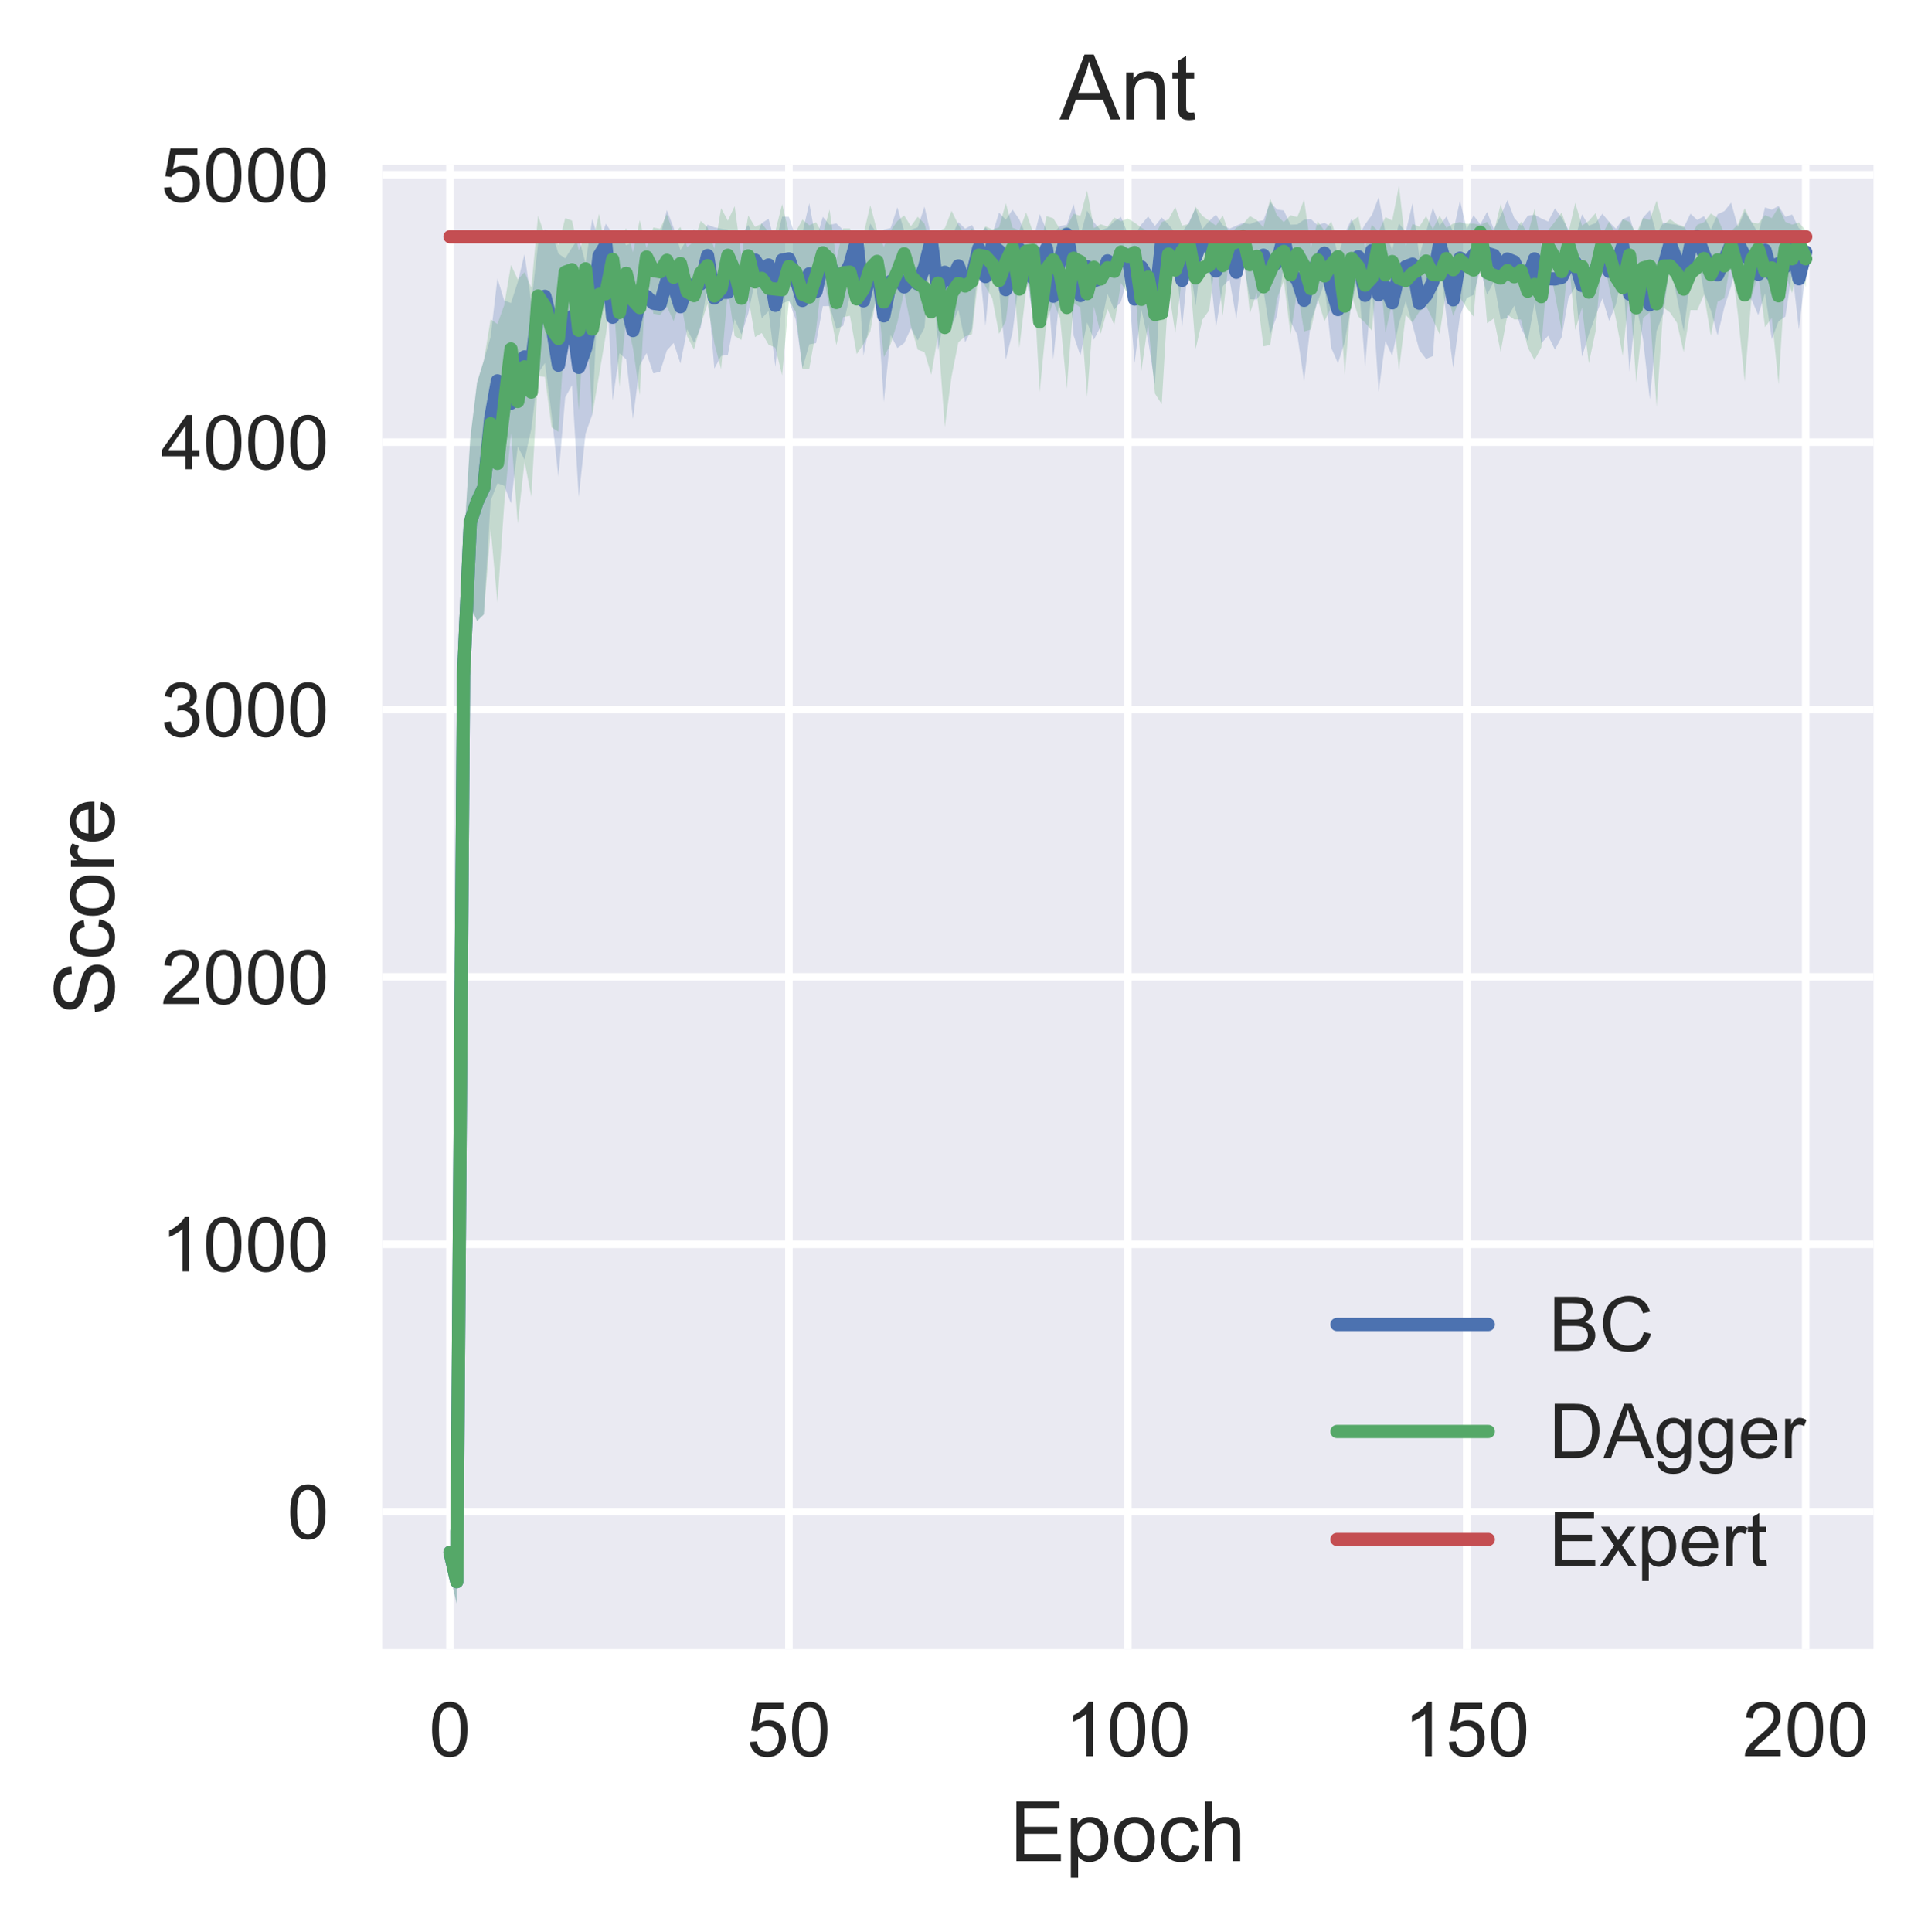 <?xml version="1.0" encoding="utf-8" standalone="no"?>
<!DOCTYPE svg PUBLIC "-//W3C//DTD SVG 1.1//EN"
  "http://www.w3.org/Graphics/SVG/1.1/DTD/svg11.dtd">
<!-- Created with matplotlib (https://matplotlib.org/) -->
<svg height="255.315pt" version="1.1" viewBox="0 0 254.784 255.315" width="254.784pt" xmlns="http://www.w3.org/2000/svg" xmlns:xlink="http://www.w3.org/1999/xlink">
 <defs>
  <style type="text/css">
*{stroke-linecap:butt;stroke-linejoin:round;}
  </style>
 </defs>
 <g id="figure_1">
  <g id="patch_1">
   <path d="M 0 255.315 
L 254.784 255.315 
L 254.784 0 
L 0 0 
z
" style="fill:#ffffff;"/>
  </g>
  <g id="axes_1">
   <g id="patch_2">
    <path d="M 50.504 217.909 
L 247.584 217.909 
L 247.584 21.789 
L 50.504 21.789 
z
" style="fill:#eaeaf2;"/>
   </g>
   <g id="matplotlib.axis_1">
    <g id="xtick_1">
     <g id="line2d_1">
      <path clip-path="url(#p4f60233f52)" d="M 59.462 217.909 
L 59.462 21.789 
" style="fill:none;stroke:#ffffff;stroke-linecap:round;"/>
     </g>
     <g id="line2d_2"/>
     <g id="text_1">
      <!-- 0 -->
      <defs>
       <path d="M 4.156 35.297 
Q 4.156 48 6.766 55.734 
Q 9.375 63.484 14.516 67.672 
Q 19.672 71.875 27.484 71.875 
Q 33.25 71.875 37.594 69.547 
Q 41.938 67.234 44.766 62.859 
Q 47.609 58.5 49.219 52.219 
Q 50.828 45.953 50.828 35.297 
Q 50.828 22.703 48.234 14.969 
Q 45.656 7.234 40.5 3 
Q 35.359 -1.219 27.484 -1.219 
Q 17.141 -1.219 11.234 6.203 
Q 4.156 15.141 4.156 35.297 
z
M 13.188 35.297 
Q 13.188 17.672 17.312 11.828 
Q 21.438 6 27.484 6 
Q 33.547 6 37.672 11.859 
Q 41.797 17.719 41.797 35.297 
Q 41.797 52.984 37.672 58.781 
Q 33.547 64.594 27.391 64.594 
Q 21.344 64.594 17.719 59.469 
Q 13.188 52.938 13.188 35.297 
z
" id="ArialMT-48"/>
      </defs>
      <g style="fill:#262626;" transform="translate(56.681 232.067)scale(0.1 -0.1)">
       <use xlink:href="#ArialMT-48"/>
      </g>
     </g>
    </g>
    <g id="xtick_2">
     <g id="line2d_3">
      <path clip-path="url(#p4f60233f52)" d="M 104.253 217.909 
L 104.253 21.789 
" style="fill:none;stroke:#ffffff;stroke-linecap:round;"/>
     </g>
     <g id="line2d_4"/>
     <g id="text_2">
      <!-- 50 -->
      <defs>
       <path d="M 4.156 18.75 
L 13.375 19.531 
Q 14.406 12.797 18.141 9.391 
Q 21.875 6 27.156 6 
Q 33.5 6 37.891 10.781 
Q 42.281 15.578 42.281 23.484 
Q 42.281 31 38.062 35.344 
Q 33.844 39.703 27 39.703 
Q 22.75 39.703 19.328 37.766 
Q 15.922 35.844 13.969 32.766 
L 5.719 33.844 
L 12.641 70.609 
L 48.25 70.609 
L 48.25 62.203 
L 19.672 62.203 
L 15.828 42.969 
Q 22.266 47.469 29.344 47.469 
Q 38.719 47.469 45.156 40.969 
Q 51.609 34.469 51.609 24.266 
Q 51.609 14.547 45.953 7.469 
Q 39.062 -1.219 27.156 -1.219 
Q 17.391 -1.219 11.203 4.25 
Q 5.031 9.719 4.156 18.75 
z
" id="ArialMT-53"/>
      </defs>
      <g style="fill:#262626;" transform="translate(98.692 232.067)scale(0.1 -0.1)">
       <use xlink:href="#ArialMT-53"/>
       <use x="55.615" xlink:href="#ArialMT-48"/>
      </g>
     </g>
    </g>
    <g id="xtick_3">
     <g id="line2d_5">
      <path clip-path="url(#p4f60233f52)" d="M 149.044 217.909 
L 149.044 21.789 
" style="fill:none;stroke:#ffffff;stroke-linecap:round;"/>
     </g>
     <g id="line2d_6"/>
     <g id="text_3">
      <!-- 100 -->
      <defs>
       <path d="M 37.25 0 
L 28.469 0 
L 28.469 56 
Q 25.297 52.984 20.141 49.953 
Q 14.984 46.922 10.891 45.406 
L 10.891 53.906 
Q 18.266 57.375 23.781 62.297 
Q 29.297 67.234 31.594 71.875 
L 37.25 71.875 
z
" id="ArialMT-49"/>
      </defs>
      <g style="fill:#262626;" transform="translate(140.702 232.067)scale(0.1 -0.1)">
       <use xlink:href="#ArialMT-49"/>
       <use x="55.615" xlink:href="#ArialMT-48"/>
       <use x="111.23" xlink:href="#ArialMT-48"/>
      </g>
     </g>
    </g>
    <g id="xtick_4">
     <g id="line2d_7">
      <path clip-path="url(#p4f60233f52)" d="M 193.835 217.909 
L 193.835 21.789 
" style="fill:none;stroke:#ffffff;stroke-linecap:round;"/>
     </g>
     <g id="line2d_8"/>
     <g id="text_4">
      <!-- 150 -->
      <g style="fill:#262626;" transform="translate(185.493 232.067)scale(0.1 -0.1)">
       <use xlink:href="#ArialMT-49"/>
       <use x="55.615" xlink:href="#ArialMT-53"/>
       <use x="111.23" xlink:href="#ArialMT-48"/>
      </g>
     </g>
    </g>
    <g id="xtick_5">
     <g id="line2d_9">
      <path clip-path="url(#p4f60233f52)" d="M 238.625 217.909 
L 238.625 21.789 
" style="fill:none;stroke:#ffffff;stroke-linecap:round;"/>
     </g>
     <g id="line2d_10"/>
     <g id="text_5">
      <!-- 200 -->
      <defs>
       <path d="M 50.344 8.453 
L 50.344 0 
L 3.031 0 
Q 2.938 3.172 4.047 6.109 
Q 5.859 10.938 9.828 15.625 
Q 13.812 20.312 21.344 26.469 
Q 33.016 36.031 37.109 41.625 
Q 41.219 47.219 41.219 52.203 
Q 41.219 57.422 37.469 61 
Q 33.734 64.594 27.734 64.594 
Q 21.391 64.594 17.578 60.781 
Q 13.766 56.984 13.719 50.25 
L 4.688 51.172 
Q 5.609 61.281 11.656 66.578 
Q 17.719 71.875 27.938 71.875 
Q 38.234 71.875 44.234 66.156 
Q 50.25 60.453 50.25 52 
Q 50.25 47.703 48.484 43.547 
Q 46.734 39.406 42.656 34.812 
Q 38.578 30.219 29.109 22.219 
Q 21.188 15.578 18.938 13.203 
Q 16.703 10.844 15.234 8.453 
z
" id="ArialMT-50"/>
      </defs>
      <g style="fill:#262626;" transform="translate(230.284 232.067)scale(0.1 -0.1)">
       <use xlink:href="#ArialMT-50"/>
       <use x="55.615" xlink:href="#ArialMT-48"/>
       <use x="111.23" xlink:href="#ArialMT-48"/>
      </g>
     </g>
    </g>
    <g id="text_6">
     <!-- Epoch -->
     <defs>
      <path d="M 7.906 0 
L 7.906 71.578 
L 59.672 71.578 
L 59.672 63.141 
L 17.391 63.141 
L 17.391 41.219 
L 56.984 41.219 
L 56.984 32.812 
L 17.391 32.812 
L 17.391 8.453 
L 61.328 8.453 
L 61.328 0 
z
" id="ArialMT-69"/>
      <path d="M 6.594 -19.875 
L 6.594 51.859 
L 14.594 51.859 
L 14.594 45.125 
Q 17.438 49.078 21 51.047 
Q 24.562 53.031 29.641 53.031 
Q 36.281 53.031 41.359 49.609 
Q 46.438 46.188 49.016 39.953 
Q 51.609 33.734 51.609 26.312 
Q 51.609 18.359 48.75 11.984 
Q 45.906 5.609 40.453 2.219 
Q 35.016 -1.172 29 -1.172 
Q 24.609 -1.172 21.109 0.688 
Q 17.625 2.547 15.375 5.375 
L 15.375 -19.875 
z
M 14.547 25.641 
Q 14.547 15.625 18.594 10.844 
Q 22.656 6.062 28.422 6.062 
Q 34.281 6.062 38.453 11.016 
Q 42.625 15.969 42.625 26.375 
Q 42.625 36.281 38.547 41.203 
Q 34.469 46.141 28.812 46.141 
Q 23.188 46.141 18.859 40.891 
Q 14.547 35.641 14.547 25.641 
z
" id="ArialMT-112"/>
      <path d="M 3.328 25.922 
Q 3.328 40.328 11.328 47.266 
Q 18.016 53.031 27.641 53.031 
Q 38.328 53.031 45.109 46.016 
Q 51.906 39.016 51.906 26.656 
Q 51.906 16.656 48.906 10.906 
Q 45.906 5.172 40.156 2 
Q 34.422 -1.172 27.641 -1.172 
Q 16.75 -1.172 10.031 5.812 
Q 3.328 12.797 3.328 25.922 
z
M 12.359 25.922 
Q 12.359 15.969 16.703 11.016 
Q 21.047 6.062 27.641 6.062 
Q 34.188 6.062 38.531 11.031 
Q 42.875 16.016 42.875 26.219 
Q 42.875 35.844 38.5 40.797 
Q 34.125 45.75 27.641 45.75 
Q 21.047 45.75 16.703 40.812 
Q 12.359 35.891 12.359 25.922 
z
" id="ArialMT-111"/>
      <path d="M 40.438 19 
L 49.078 17.875 
Q 47.656 8.938 41.812 3.875 
Q 35.984 -1.172 27.484 -1.172 
Q 16.844 -1.172 10.375 5.781 
Q 3.906 12.75 3.906 25.734 
Q 3.906 34.125 6.688 40.422 
Q 9.469 46.734 15.156 49.875 
Q 20.844 53.031 27.547 53.031 
Q 35.984 53.031 41.359 48.75 
Q 46.734 44.484 48.25 36.625 
L 39.703 35.297 
Q 38.484 40.531 35.375 43.156 
Q 32.281 45.797 27.875 45.797 
Q 21.234 45.797 17.078 41.031 
Q 12.938 36.281 12.938 25.984 
Q 12.938 15.531 16.938 10.797 
Q 20.953 6.062 27.391 6.062 
Q 32.562 6.062 36.031 9.234 
Q 39.5 12.406 40.438 19 
z
" id="ArialMT-99"/>
      <path d="M 6.594 0 
L 6.594 71.578 
L 15.375 71.578 
L 15.375 45.906 
Q 21.531 53.031 30.906 53.031 
Q 36.672 53.031 40.922 50.75 
Q 45.172 48.484 47 44.484 
Q 48.828 40.484 48.828 32.859 
L 48.828 0 
L 40.047 0 
L 40.047 32.859 
Q 40.047 39.453 37.188 42.453 
Q 34.328 45.453 29.109 45.453 
Q 25.203 45.453 21.75 43.422 
Q 18.312 41.406 16.844 37.938 
Q 15.375 34.469 15.375 28.375 
L 15.375 0 
z
" id="ArialMT-104"/>
     </defs>
     <g style="fill:#262626;" transform="translate(133.449 245.928)scale(0.11 -0.11)">
      <use xlink:href="#ArialMT-69"/>
      <use x="66.699" xlink:href="#ArialMT-112"/>
      <use x="122.314" xlink:href="#ArialMT-111"/>
      <use x="177.93" xlink:href="#ArialMT-99"/>
      <use x="227.93" xlink:href="#ArialMT-104"/>
     </g>
    </g>
   </g>
   <g id="matplotlib.axis_2">
    <g id="ytick_1">
     <g id="line2d_11">
      <path clip-path="url(#p4f60233f52)" d="M 50.504 199.752 
L 247.584 199.752 
" style="fill:none;stroke:#ffffff;stroke-linecap:round;"/>
     </g>
     <g id="line2d_12"/>
     <g id="text_7">
      <!-- 0 -->
      <g style="fill:#262626;" transform="translate(37.943 203.331)scale(0.1 -0.1)">
       <use xlink:href="#ArialMT-48"/>
      </g>
     </g>
    </g>
    <g id="ytick_2">
     <g id="line2d_13">
      <path clip-path="url(#p4f60233f52)" d="M 50.504 164.42 
L 247.584 164.42 
" style="fill:none;stroke:#ffffff;stroke-linecap:round;"/>
     </g>
     <g id="line2d_14"/>
     <g id="text_8">
      <!-- 1000 -->
      <g style="fill:#262626;" transform="translate(21.26 167.999)scale(0.1 -0.1)">
       <use xlink:href="#ArialMT-49"/>
       <use x="55.615" xlink:href="#ArialMT-48"/>
       <use x="111.23" xlink:href="#ArialMT-48"/>
       <use x="166.846" xlink:href="#ArialMT-48"/>
      </g>
     </g>
    </g>
    <g id="ytick_3">
     <g id="line2d_15">
      <path clip-path="url(#p4f60233f52)" d="M 50.504 129.088 
L 247.584 129.088 
" style="fill:none;stroke:#ffffff;stroke-linecap:round;"/>
     </g>
     <g id="line2d_16"/>
     <g id="text_9">
      <!-- 2000 -->
      <g style="fill:#262626;" transform="translate(21.26 132.667)scale(0.1 -0.1)">
       <use xlink:href="#ArialMT-50"/>
       <use x="55.615" xlink:href="#ArialMT-48"/>
       <use x="111.23" xlink:href="#ArialMT-48"/>
       <use x="166.846" xlink:href="#ArialMT-48"/>
      </g>
     </g>
    </g>
    <g id="ytick_4">
     <g id="line2d_17">
      <path clip-path="url(#p4f60233f52)" d="M 50.504 93.757 
L 247.584 93.757 
" style="fill:none;stroke:#ffffff;stroke-linecap:round;"/>
     </g>
     <g id="line2d_18"/>
     <g id="text_10">
      <!-- 3000 -->
      <defs>
       <path d="M 4.203 18.891 
L 12.984 20.062 
Q 14.5 12.594 18.141 9.297 
Q 21.781 6 27 6 
Q 33.203 6 37.469 10.297 
Q 41.75 14.594 41.75 20.953 
Q 41.75 27 37.797 30.922 
Q 33.844 34.859 27.734 34.859 
Q 25.25 34.859 21.531 33.891 
L 22.516 41.609 
Q 23.391 41.5 23.922 41.5 
Q 29.547 41.5 34.031 44.422 
Q 38.531 47.359 38.531 53.469 
Q 38.531 58.297 35.25 61.469 
Q 31.984 64.656 26.812 64.656 
Q 21.688 64.656 18.266 61.422 
Q 14.844 58.203 13.875 51.766 
L 5.078 53.328 
Q 6.688 62.156 12.391 67.016 
Q 18.109 71.875 26.609 71.875 
Q 32.469 71.875 37.391 69.359 
Q 42.328 66.844 44.938 62.5 
Q 47.562 58.156 47.562 53.266 
Q 47.562 48.641 45.062 44.828 
Q 42.578 41.016 37.703 38.766 
Q 44.047 37.312 47.562 32.688 
Q 51.078 28.078 51.078 21.141 
Q 51.078 11.766 44.234 5.25 
Q 37.406 -1.266 26.953 -1.266 
Q 17.531 -1.266 11.297 4.344 
Q 5.078 9.969 4.203 18.891 
z
" id="ArialMT-51"/>
      </defs>
      <g style="fill:#262626;" transform="translate(21.26 97.336)scale(0.1 -0.1)">
       <use xlink:href="#ArialMT-51"/>
       <use x="55.615" xlink:href="#ArialMT-48"/>
       <use x="111.23" xlink:href="#ArialMT-48"/>
       <use x="166.846" xlink:href="#ArialMT-48"/>
      </g>
     </g>
    </g>
    <g id="ytick_5">
     <g id="line2d_19">
      <path clip-path="url(#p4f60233f52)" d="M 50.504 58.425 
L 247.584 58.425 
" style="fill:none;stroke:#ffffff;stroke-linecap:round;"/>
     </g>
     <g id="line2d_20"/>
     <g id="text_11">
      <!-- 4000 -->
      <defs>
       <path d="M 32.328 0 
L 32.328 17.141 
L 1.266 17.141 
L 1.266 25.203 
L 33.938 71.578 
L 41.109 71.578 
L 41.109 25.203 
L 50.781 25.203 
L 50.781 17.141 
L 41.109 17.141 
L 41.109 0 
z
M 32.328 25.203 
L 32.328 57.469 
L 9.906 25.203 
z
" id="ArialMT-52"/>
      </defs>
      <g style="fill:#262626;" transform="translate(21.26 62.004)scale(0.1 -0.1)">
       <use xlink:href="#ArialMT-52"/>
       <use x="55.615" xlink:href="#ArialMT-48"/>
       <use x="111.23" xlink:href="#ArialMT-48"/>
       <use x="166.846" xlink:href="#ArialMT-48"/>
      </g>
     </g>
    </g>
    <g id="ytick_6">
     <g id="line2d_21">
      <path clip-path="url(#p4f60233f52)" d="M 50.504 23.093 
L 247.584 23.093 
" style="fill:none;stroke:#ffffff;stroke-linecap:round;"/>
     </g>
     <g id="line2d_22"/>
     <g id="text_12">
      <!-- 5000 -->
      <g style="fill:#262626;" transform="translate(21.26 26.672)scale(0.1 -0.1)">
       <use xlink:href="#ArialMT-53"/>
       <use x="55.615" xlink:href="#ArialMT-48"/>
       <use x="111.23" xlink:href="#ArialMT-48"/>
       <use x="166.846" xlink:href="#ArialMT-48"/>
      </g>
     </g>
    </g>
    <g id="text_13">
     <!-- Score -->
     <defs>
      <path d="M 4.5 23 
L 13.422 23.781 
Q 14.062 18.406 16.375 14.969 
Q 18.703 11.531 23.578 9.406 
Q 28.469 7.281 34.578 7.281 
Q 39.984 7.281 44.141 8.891 
Q 48.297 10.5 50.312 13.297 
Q 52.344 16.109 52.344 19.438 
Q 52.344 22.797 50.391 25.312 
Q 48.438 27.828 43.953 29.547 
Q 41.062 30.672 31.203 33.031 
Q 21.344 35.406 17.391 37.5 
Q 12.25 40.188 9.734 44.156 
Q 7.234 48.141 7.234 53.078 
Q 7.234 58.5 10.297 63.203 
Q 13.375 67.922 19.281 70.359 
Q 25.203 72.797 32.422 72.797 
Q 40.375 72.797 46.453 70.234 
Q 52.547 67.672 55.812 62.688 
Q 59.078 57.719 59.328 51.422 
L 50.25 50.734 
Q 49.516 57.516 45.281 60.984 
Q 41.062 64.453 32.812 64.453 
Q 24.219 64.453 20.281 61.297 
Q 16.359 58.156 16.359 53.719 
Q 16.359 49.859 19.141 47.359 
Q 21.875 44.875 33.422 42.266 
Q 44.969 39.656 49.266 37.703 
Q 55.516 34.812 58.484 30.391 
Q 61.469 25.984 61.469 20.219 
Q 61.469 14.5 58.203 9.438 
Q 54.938 4.391 48.797 1.578 
Q 42.672 -1.219 35.016 -1.219 
Q 25.297 -1.219 18.719 1.609 
Q 12.156 4.438 8.422 10.125 
Q 4.688 15.828 4.5 23 
z
" id="ArialMT-83"/>
      <path d="M 6.5 0 
L 6.5 51.859 
L 14.406 51.859 
L 14.406 44 
Q 17.438 49.516 20 51.266 
Q 22.562 53.031 25.641 53.031 
Q 30.078 53.031 34.672 50.203 
L 31.641 42.047 
Q 28.422 43.953 25.203 43.953 
Q 22.312 43.953 20.016 42.219 
Q 17.719 40.484 16.75 37.406 
Q 15.281 32.719 15.281 27.156 
L 15.281 0 
z
" id="ArialMT-114"/>
      <path d="M 42.094 16.703 
L 51.172 15.578 
Q 49.031 7.625 43.219 3.219 
Q 37.406 -1.172 28.375 -1.172 
Q 17 -1.172 10.328 5.828 
Q 3.656 12.844 3.656 25.484 
Q 3.656 38.578 10.391 45.797 
Q 17.141 53.031 27.875 53.031 
Q 38.281 53.031 44.875 45.953 
Q 51.469 38.875 51.469 26.031 
Q 51.469 25.25 51.422 23.688 
L 12.75 23.688 
Q 13.234 15.141 17.578 10.594 
Q 21.922 6.062 28.422 6.062 
Q 33.25 6.062 36.672 8.594 
Q 40.094 11.141 42.094 16.703 
z
M 13.234 30.906 
L 42.188 30.906 
Q 41.609 37.453 38.875 40.719 
Q 34.672 45.797 27.984 45.797 
Q 21.922 45.797 17.797 41.75 
Q 13.672 37.703 13.234 30.906 
z
" id="ArialMT-101"/>
     </defs>
     <g style="fill:#262626;" transform="translate(15.074 134.216)rotate(-90)scale(0.11 -0.11)">
      <use xlink:href="#ArialMT-83"/>
      <use x="66.699" xlink:href="#ArialMT-99"/>
      <use x="116.699" xlink:href="#ArialMT-111"/>
      <use x="172.314" xlink:href="#ArialMT-114"/>
      <use x="205.615" xlink:href="#ArialMT-101"/>
     </g>
    </g>
   </g>
   <g id="PolyCollection_1">
    <path clip-path="url(#p4f60233f52)" d="M 59.462 202.041 
L 59.462 208.18 
L 60.358 211.965 
L 61.253 106.167 
L 62.149 80.094 
L 63.045 82.059 
L 63.941 81.181 
L 64.837 66.153 
L 65.733 63.86 
L 66.628 64.186 
L 67.524 66.513 
L 68.42 59.005 
L 69.316 60.764 
L 70.212 56.673 
L 71.107 49.368 
L 72.003 47.976 
L 72.899 54.882 
L 73.795 63.021 
L 74.691 52.515 
L 75.587 50.901 
L 76.482 65.656 
L 77.378 57.311 
L 78.274 54.774 
L 79.17 35.571 
L 80.066 35.159 
L 80.961 52.941 
L 81.857 46.683 
L 82.753 47.487 
L 83.649 55.343 
L 84.545 48.281 
L 85.441 46.661 
L 86.336 49.334 
L 87.232 49.134 
L 88.128 46.314 
L 89.024 45.321 
L 89.92 48.035 
L 90.815 43.527 
L 91.711 45.294 
L 92.607 43.283 
L 93.503 37.846 
L 94.399 48.709 
L 95.295 47.046 
L 96.19 46.885 
L 97.086 42.174 
L 97.982 44.217 
L 98.878 41.438 
L 99.774 37.158 
L 100.669 42.073 
L 101.565 41.116 
L 102.461 48.485 
L 103.357 40.107 
L 104.253 39.75 
L 105.149 42.213 
L 106.044 48.689 
L 106.94 45.517 
L 107.836 45.346 
L 108.732 40.451 
L 109.628 40.448 
L 110.523 43.476 
L 111.419 43.056 
L 112.315 39.018 
L 113.211 32.955 
L 114.107 47.008 
L 115.003 42.255 
L 115.898 39.159 
L 116.794 53.144 
L 117.69 44.268 
L 118.586 45.994 
L 119.482 45.342 
L 120.377 43.405 
L 121.273 44.99 
L 122.169 43.349 
L 123.065 32.339 
L 123.961 46.292 
L 124.857 41.503 
L 125.752 43.088 
L 126.648 40.926 
L 127.544 45.227 
L 128.44 43.465 
L 129.336 34.373 
L 130.231 43.068 
L 131.127 33.852 
L 132.023 38.212 
L 132.919 47.527 
L 133.815 43.894 
L 134.711 36.834 
L 135.606 36.553 
L 136.502 41.659 
L 137.398 41.179 
L 138.294 35.276 
L 139.19 47.489 
L 140.085 38.729 
L 140.981 32.246 
L 141.877 44.326 
L 142.773 46.985 
L 143.669 42.638 
L 144.565 44.882 
L 145.46 43.138 
L 146.356 38.83 
L 147.252 40.915 
L 148.148 39.858 
L 149.044 36.478 
L 149.939 47.967 
L 150.835 40.904 
L 151.731 44.994 
L 152.627 50.845 
L 153.523 34.908 
L 154.419 38.924 
L 155.314 33.243 
L 156.21 43.41 
L 157.106 34.042 
L 158.002 40.384 
L 158.898 32.713 
L 159.793 34.763 
L 160.689 43.25 
L 161.585 37.819 
L 162.481 36.917 
L 163.377 42.134 
L 164.273 34.405 
L 165.168 39.53 
L 166.064 39.587 
L 166.96 38.337 
L 167.856 44.152 
L 168.752 41.707 
L 169.647 34.885 
L 170.543 42.501 
L 171.439 44.254 
L 172.335 50.357 
L 173.231 42.497 
L 174.127 39.882 
L 175.022 37.467 
L 175.918 45.971 
L 176.814 48.007 
L 177.71 45.196 
L 178.606 40.189 
L 179.501 36.58 
L 180.397 48.414 
L 181.293 37.829 
L 182.189 51.79 
L 183.085 45.07 
L 183.981 47.012 
L 184.876 42.76 
L 185.772 39.821 
L 186.668 42.961 
L 187.564 46.247 
L 188.46 47.436 
L 189.355 47.057 
L 190.251 34.544 
L 191.147 41.795 
L 192.043 48.621 
L 192.939 41.742 
L 193.835 39.381 
L 194.73 38.977 
L 195.626 35.607 
L 196.522 38.932 
L 197.418 37.213 
L 198.314 42.214 
L 199.209 42.004 
L 200.105 40.403 
L 201.001 43.348 
L 201.897 45.071 
L 202.793 40.05 
L 203.689 45.369 
L 204.584 44.371 
L 205.48 46.203 
L 206.376 44.542 
L 207.272 39.354 
L 208.168 37.919 
L 209.063 47.121 
L 209.959 44.203 
L 210.855 41.721 
L 211.751 39.438 
L 212.647 42.401 
L 213.543 40.231 
L 214.438 35.993 
L 215.334 49.121 
L 216.23 40.249 
L 217.126 44.87 
L 218.022 52.748 
L 218.917 43.752 
L 219.813 41.383 
L 220.709 34.755 
L 221.605 39.346 
L 222.501 43.782 
L 223.397 36.819 
L 224.292 33.392 
L 225.188 38.764 
L 226.084 40.984 
L 226.98 44.325 
L 227.876 40.585 
L 228.771 37.832 
L 229.667 34.211 
L 230.563 39.662 
L 231.459 39.575 
L 232.355 41.629 
L 233.251 38.758 
L 234.146 44.826 
L 235.042 42.455 
L 235.938 41.831 
L 236.834 35.88 
L 237.73 43.53 
L 238.625 35.884 
L 238.625 30.706 
L 238.625 30.706 
L 237.73 30.148 
L 236.834 28.348 
L 235.938 28.652 
L 235.042 27.21 
L 234.146 27.707 
L 233.251 27.398 
L 232.355 30.869 
L 231.459 29.283 
L 230.563 27.959 
L 229.667 29.994 
L 228.771 26.786 
L 227.876 27.897 
L 226.98 28.3 
L 226.084 30.325 
L 225.188 28.562 
L 224.292 29.069 
L 223.397 28.233 
L 222.501 30.079 
L 221.605 29.708 
L 220.709 29.576 
L 219.813 29.394 
L 218.917 30.933 
L 218.022 27.77 
L 217.126 28.753 
L 216.23 31.562 
L 215.334 28.603 
L 214.438 28.958 
L 213.543 30.213 
L 212.647 29.319 
L 211.751 28.242 
L 210.855 29.477 
L 209.959 29.823 
L 209.063 28.323 
L 208.168 31.415 
L 207.272 30.345 
L 206.376 28.76 
L 205.48 27.536 
L 204.584 29.272 
L 203.689 28.87 
L 202.793 28.371 
L 201.897 28.507 
L 201.001 29.809 
L 200.105 28.788 
L 199.209 26.455 
L 198.314 28.518 
L 197.418 30.275 
L 196.522 28.005 
L 195.626 29.63 
L 194.73 28.46 
L 193.835 30.282 
L 192.939 26.487 
L 192.043 30.626 
L 191.147 28.625 
L 190.251 29.812 
L 189.355 27.457 
L 188.46 30.641 
L 187.564 33.884 
L 186.668 26.854 
L 185.772 30.654 
L 184.876 29.526 
L 183.981 33.009 
L 183.085 30.686 
L 182.189 26.087 
L 181.293 28.411 
L 180.397 29.642 
L 179.501 31.258 
L 178.606 28.916 
L 177.71 30.885 
L 176.814 33.806 
L 175.918 29.994 
L 175.022 29.427 
L 174.127 29.766 
L 173.231 28.941 
L 172.335 29.018 
L 171.439 29.655 
L 170.543 29.687 
L 169.647 27.807 
L 168.752 27.68 
L 167.856 26.724 
L 166.96 29.108 
L 166.064 29.262 
L 165.168 29.61 
L 164.273 29.446 
L 163.377 29.825 
L 162.481 30.217 
L 161.585 29.761 
L 160.689 28.363 
L 159.793 29.19 
L 158.898 30.247 
L 158.002 27.501 
L 157.106 29.382 
L 156.21 30.694 
L 155.314 30.772 
L 154.419 29.66 
L 153.523 28.753 
L 152.627 29.859 
L 151.731 28.602 
L 150.835 29.657 
L 149.939 31.067 
L 149.044 30.872 
L 148.148 28.667 
L 147.252 29.253 
L 146.356 30.109 
L 145.46 30.417 
L 144.565 29.377 
L 143.669 27.829 
L 142.773 31.111 
L 141.877 26.956 
L 140.981 29.694 
L 140.085 29.872 
L 139.19 30.802 
L 138.294 30.379 
L 137.398 28.288 
L 136.502 31.834 
L 135.606 31.117 
L 134.711 29.005 
L 133.815 27.697 
L 132.919 29.024 
L 132.023 28.093 
L 131.127 30.983 
L 130.231 30.038 
L 129.336 31.238 
L 128.44 29.727 
L 127.544 30.218 
L 126.648 29.342 
L 125.752 31.223 
L 124.857 30.452 
L 123.961 30.937 
L 123.065 31.255 
L 122.169 27.3 
L 121.273 30.041 
L 120.377 30.362 
L 119.482 30.498 
L 118.586 27.403 
L 117.69 30.14 
L 116.794 30.338 
L 115.898 30.886 
L 115.003 29.542 
L 114.107 32.504 
L 113.211 30.583 
L 112.315 30.879 
L 111.419 30.375 
L 110.523 29.52 
L 109.628 29.705 
L 108.732 28.648 
L 107.836 31.711 
L 106.94 26.854 
L 106.044 30.726 
L 105.149 31.303 
L 104.253 28.66 
L 103.357 28.625 
L 102.461 32.219 
L 101.565 28.911 
L 100.669 29.481 
L 99.774 31.568 
L 98.878 29.713 
L 97.982 31.02 
L 97.086 31.578 
L 96.19 30.346 
L 95.295 30.226 
L 94.399 30.036 
L 93.503 29.687 
L 92.607 31.737 
L 91.711 30.276 
L 90.815 31.638 
L 89.92 33.028 
L 89.024 30.095 
L 88.128 27.757 
L 87.232 31.255 
L 86.336 30.804 
L 85.441 31.662 
L 84.545 31.251 
L 83.649 32.025 
L 82.753 32.412 
L 81.857 30.795 
L 80.961 30.903 
L 80.066 29.562 
L 79.17 32.046 
L 78.274 28.897 
L 77.378 34.77 
L 76.482 31.444 
L 75.587 32.722 
L 74.691 34.135 
L 73.795 33.506 
L 72.899 30.612 
L 72.003 30.337 
L 71.107 32.182 
L 70.212 39.978 
L 69.316 33.555 
L 68.42 37.263 
L 67.524 40.038 
L 66.628 39.702 
L 65.733 36.786 
L 64.837 44.469 
L 63.941 47.617 
L 63.045 50.546 
L 62.149 57.902 
L 61.253 72.468 
L 60.358 206.025 
L 59.462 202.041 
z
" style="fill:#4c72b0;fill-opacity:0.25;"/>
   </g>
   <g id="PolyCollection_2">
    <path clip-path="url(#p4f60233f52)" d="M 59.462 202.041 
L 59.462 208.18 
L 60.358 211.965 
L 61.253 106.167 
L 62.149 80.094 
L 63.045 82.059 
L 63.941 81.181 
L 64.837 69.805 
L 65.733 79.644 
L 66.628 66.687 
L 67.524 57.213 
L 68.42 69.19 
L 69.316 60.975 
L 70.212 65.631 
L 71.107 49.733 
L 72.003 49.796 
L 72.899 56.48 
L 73.795 57.055 
L 74.691 43.124 
L 75.587 42.131 
L 76.482 54.232 
L 77.378 39.953 
L 78.274 54.826 
L 79.17 49.565 
L 80.066 44.235 
L 80.961 37.792 
L 81.857 51.127 
L 82.753 42.069 
L 83.649 46.016 
L 84.545 52.211 
L 85.441 35.145 
L 86.336 41.461 
L 87.232 41.606 
L 88.128 40.495 
L 89.024 42.436 
L 89.92 39.632 
L 90.815 44.434 
L 91.711 46.208 
L 92.607 42.905 
L 93.503 40.161 
L 94.399 45.332 
L 95.295 48.794 
L 96.19 38.305 
L 97.086 44.411 
L 97.982 44.922 
L 98.878 39.149 
L 99.774 44.55 
L 100.669 44.012 
L 101.565 45.544 
L 102.461 45.945 
L 103.357 49.608 
L 104.253 39.719 
L 105.149 41.19 
L 106.044 48.756 
L 106.94 48.745 
L 107.836 43.661 
L 108.732 35.874 
L 109.628 40.884 
L 110.523 45.607 
L 111.419 41.904 
L 112.315 41.737 
L 113.211 46.791 
L 114.107 45.485 
L 115.003 43.811 
L 115.898 38.608 
L 116.794 47.184 
L 117.69 45.469 
L 118.586 42.616 
L 119.482 38.595 
L 120.377 43.088 
L 121.273 46.204 
L 122.169 46.533 
L 123.065 49.517 
L 123.961 44.279 
L 124.857 56.416 
L 125.752 49.731 
L 126.648 45.236 
L 127.544 44.462 
L 128.44 44.174 
L 129.336 36.195 
L 130.231 37.861 
L 131.127 39.427 
L 132.023 44.117 
L 132.919 42.43 
L 133.815 35.407 
L 134.711 45.962 
L 135.606 38.319 
L 136.502 35.515 
L 137.398 51.813 
L 138.294 42.527 
L 139.19 39.851 
L 140.085 41.98 
L 140.981 51.353 
L 141.877 40.008 
L 142.773 40.632 
L 143.669 52.417 
L 144.565 40.497 
L 145.46 44.108 
L 146.356 40.82 
L 147.252 42.956 
L 148.148 37.387 
L 149.044 38.859 
L 149.939 37.315 
L 150.835 49.036 
L 151.731 42.652 
L 152.627 52 
L 153.523 53.405 
L 154.419 38.167 
L 155.314 44.032 
L 156.21 36.475 
L 157.106 34.575 
L 158.002 46.114 
L 158.898 42.236 
L 159.793 41.002 
L 160.689 33.743 
L 161.585 41.715 
L 162.481 33.529 
L 163.377 33.875 
L 164.273 32.852 
L 165.168 41.401 
L 166.064 38.679 
L 166.96 45.767 
L 167.856 45.579 
L 168.752 39.441 
L 169.647 37.089 
L 170.543 44.197 
L 171.439 38.323 
L 172.335 43.807 
L 173.231 43.552 
L 174.127 39.464 
L 175.022 42.438 
L 175.918 40.664 
L 176.814 35.978 
L 177.71 49.522 
L 178.606 39.028 
L 179.501 41.821 
L 180.397 42.644 
L 181.293 43.697 
L 182.189 33.84 
L 183.085 43.952 
L 183.981 39.984 
L 184.876 48.976 
L 185.772 41.614 
L 186.668 42.601 
L 187.564 41.202 
L 188.46 40.42 
L 189.355 42.233 
L 190.251 44.158 
L 191.147 38.241 
L 192.043 41.748 
L 192.939 39.33 
L 193.835 40.694 
L 194.73 41.828 
L 195.626 31.7 
L 196.522 42.717 
L 197.418 42.08 
L 198.314 46.502 
L 199.209 41.608 
L 200.105 42.207 
L 201.001 42.224 
L 201.897 45.929 
L 202.793 47.583 
L 203.689 45.917 
L 204.584 34.621 
L 205.48 38.891 
L 206.376 43.7 
L 207.272 33.907 
L 208.168 43.606 
L 209.063 40.625 
L 209.959 48.018 
L 210.855 43.778 
L 211.751 33.093 
L 212.647 38.015 
L 213.543 42.189 
L 214.438 47.029 
L 215.334 38.088 
L 216.23 50.515 
L 217.126 42.034 
L 218.022 41.276 
L 218.917 53.754 
L 219.813 40.62 
L 220.709 41.313 
L 221.605 42.653 
L 222.501 46.526 
L 223.397 40.968 
L 224.292 40.977 
L 225.188 38.959 
L 226.084 44.356 
L 226.98 39.871 
L 227.876 39.403 
L 228.771 34.261 
L 229.667 41.574 
L 230.563 50.419 
L 231.459 39.286 
L 232.355 36.238 
L 233.251 43.239 
L 234.146 42.009 
L 235.042 50.784 
L 235.938 36.215 
L 236.834 38.712 
L 237.73 34.694 
L 238.625 37.951 
L 238.625 30.441 
L 238.625 30.441 
L 237.73 29.4 
L 236.834 29.679 
L 235.938 29.317 
L 235.042 27.382 
L 234.146 28.817 
L 233.251 28.426 
L 232.355 29.529 
L 231.459 29.381 
L 230.563 27.528 
L 229.667 29.662 
L 228.771 30.556 
L 227.876 30.886 
L 226.98 28.802 
L 226.084 28.209 
L 225.188 29.37 
L 224.292 29.698 
L 223.397 31.213 
L 222.501 29.897 
L 221.605 29.616 
L 220.709 28.961 
L 219.813 29.717 
L 218.917 26.514 
L 218.022 29.054 
L 217.126 28.8 
L 216.23 30.839 
L 215.334 29.32 
L 214.438 28.973 
L 213.543 31.045 
L 212.647 29.269 
L 211.751 30.94 
L 210.855 28.156 
L 209.959 29.183 
L 209.063 29.808 
L 208.168 26.814 
L 207.272 30.713 
L 206.376 28.081 
L 205.48 29.298 
L 204.584 30.428 
L 203.689 32.49 
L 202.793 27.593 
L 201.897 31.036 
L 201.001 29.289 
L 200.105 30.953 
L 199.209 29.905 
L 198.314 26.989 
L 197.418 30.654 
L 196.522 29.328 
L 195.626 29.707 
L 194.73 29.545 
L 193.835 29.591 
L 192.939 29.355 
L 192.043 29.538 
L 191.147 30.102 
L 190.251 28.505 
L 189.355 30.262 
L 188.46 28.563 
L 187.564 29.953 
L 186.668 29.59 
L 185.772 32.524 
L 184.876 24.556 
L 183.981 29.138 
L 183.085 28.691 
L 182.189 30.605 
L 181.293 29.711 
L 180.397 32.722 
L 179.501 28.62 
L 178.606 29.279 
L 177.71 31.386 
L 176.814 31.85 
L 175.918 29.27 
L 175.022 30.488 
L 174.127 29.239 
L 173.231 32.72 
L 172.335 26.387 
L 171.439 28.676 
L 170.543 28.447 
L 169.647 29.353 
L 168.752 28.453 
L 167.856 26.272 
L 166.96 30.047 
L 166.064 29.057 
L 165.168 28.551 
L 164.273 29.603 
L 163.377 30.083 
L 162.481 31.027 
L 161.585 28.474 
L 160.689 29.819 
L 159.793 29.167 
L 158.898 28.522 
L 158.002 27.333 
L 157.106 29.599 
L 156.21 29.812 
L 155.314 27.355 
L 154.419 28.988 
L 153.523 29.346 
L 152.627 31.116 
L 151.731 30.583 
L 150.835 30.082 
L 149.939 29.416 
L 149.044 28.883 
L 148.148 29.219 
L 147.252 28.756 
L 146.356 29.942 
L 145.46 29.628 
L 144.565 30.144 
L 143.669 25.194 
L 142.773 28.536 
L 141.877 28.241 
L 140.981 29.925 
L 140.085 30.277 
L 139.19 28.844 
L 138.294 28.556 
L 137.398 33.231 
L 136.502 30.646 
L 135.606 28.073 
L 134.711 30.436 
L 133.815 30.1 
L 132.919 26.85 
L 132.023 30.039 
L 131.127 30.324 
L 130.231 29.913 
L 129.336 31.251 
L 128.44 30.166 
L 127.544 31.127 
L 126.648 29.682 
L 125.752 27.863 
L 124.857 30.148 
L 123.961 30.563 
L 123.065 32.893 
L 122.169 29.552 
L 121.273 28.646 
L 120.377 29.888 
L 119.482 28.475 
L 118.586 29.2 
L 117.69 30.487 
L 116.794 32.629 
L 115.898 30.462 
L 115.003 27.129 
L 114.107 30.948 
L 113.211 32.205 
L 112.315 30.192 
L 111.419 30.193 
L 110.523 34.339 
L 109.628 27.686 
L 108.732 30.928 
L 107.836 29.375 
L 106.94 29.77 
L 106.044 29.012 
L 105.149 30.633 
L 104.253 30.697 
L 103.357 26.975 
L 102.461 30.54 
L 101.565 30.644 
L 100.669 29.557 
L 99.774 29.963 
L 98.878 28.466 
L 97.982 33.893 
L 97.086 27.241 
L 96.19 29.156 
L 95.295 27.507 
L 94.399 32.877 
L 93.503 30.036 
L 92.607 29.184 
L 91.711 31.917 
L 90.815 32.643 
L 89.92 30.004 
L 89.024 30.85 
L 88.128 28.312 
L 87.232 30.225 
L 86.336 30.068 
L 85.441 32.781 
L 84.545 29.086 
L 83.649 33.332 
L 82.753 30.159 
L 81.857 31.481 
L 80.961 30.749 
L 80.066 33.387 
L 79.17 28.245 
L 78.274 32.162 
L 77.378 31.083 
L 76.482 33.065 
L 75.587 29.143 
L 74.691 28.815 
L 73.795 32.399 
L 72.899 30.497 
L 72.003 31.128 
L 71.107 28.494 
L 70.212 37.996 
L 69.316 35.968 
L 68.42 36.917 
L 67.524 35.017 
L 66.628 40.329 
L 65.733 42.823 
L 64.837 42.19 
L 63.941 47.617 
L 63.045 50.546 
L 62.149 57.902 
L 61.253 72.468 
L 60.358 206.025 
L 59.462 202.041 
z
" style="fill:#55a868;fill-opacity:0.25;"/>
   </g>
   <g id="line2d_23">
    <path clip-path="url(#p4f60233f52)" d="M 59.462 205.111 
L 60.358 208.995 
L 61.253 89.317 
L 62.149 68.998 
L 63.045 66.303 
L 63.941 64.399 
L 64.837 55.311 
L 65.733 50.323 
L 66.628 51.944 
L 67.524 53.276 
L 68.42 48.134 
L 69.316 47.159 
L 70.212 48.326 
L 71.107 40.775 
L 72.003 39.156 
L 72.899 42.747 
L 73.795 48.263 
L 74.691 43.325 
L 75.587 41.811 
L 76.482 48.55 
L 77.378 46.041 
L 78.274 41.836 
L 79.17 33.808 
L 80.066 32.36 
L 80.961 41.922 
L 81.857 38.739 
L 82.753 39.95 
L 83.649 43.684 
L 84.545 39.766 
L 85.441 39.162 
L 86.336 40.069 
L 87.232 40.194 
L 88.128 37.036 
L 89.024 37.708 
L 89.92 40.531 
L 90.815 37.583 
L 91.711 37.785 
L 92.607 37.51 
L 93.503 33.766 
L 94.399 39.373 
L 95.295 38.636 
L 96.19 38.616 
L 97.086 36.876 
L 97.982 37.619 
L 98.878 35.576 
L 99.774 34.363 
L 100.669 35.777 
L 101.565 35.014 
L 102.461 40.352 
L 103.357 34.366 
L 104.253 34.205 
L 105.149 36.758 
L 106.044 39.708 
L 106.94 36.185 
L 107.836 38.529 
L 108.732 34.55 
L 109.628 35.077 
L 110.523 36.498 
L 111.419 36.716 
L 112.315 34.948 
L 113.211 31.769 
L 114.107 39.756 
L 115.003 35.898 
L 115.898 35.023 
L 116.794 41.741 
L 117.69 37.204 
L 118.586 36.698 
L 119.482 37.92 
L 120.377 36.884 
L 121.273 37.516 
L 122.169 35.324 
L 123.065 31.797 
L 123.961 38.614 
L 124.857 35.978 
L 125.752 37.155 
L 126.648 35.134 
L 127.544 37.722 
L 128.44 36.596 
L 129.336 32.806 
L 130.231 36.553 
L 131.127 32.418 
L 132.023 33.153 
L 132.919 38.276 
L 133.815 35.796 
L 134.711 32.919 
L 135.606 33.835 
L 136.502 36.746 
L 138.294 32.827 
L 139.19 39.145 
L 140.085 34.3 
L 140.981 30.97 
L 141.877 35.641 
L 142.773 39.048 
L 143.669 35.233 
L 144.565 37.13 
L 145.46 36.777 
L 146.356 34.47 
L 147.252 35.084 
L 148.148 34.263 
L 149.044 33.675 
L 149.939 39.517 
L 150.835 35.28 
L 151.731 36.798 
L 152.627 40.352 
L 153.523 31.831 
L 154.419 34.292 
L 155.314 32.007 
L 156.21 37.052 
L 157.106 31.712 
L 158.002 33.942 
L 158.898 31.48 
L 159.793 31.977 
L 160.689 35.807 
L 161.585 33.79 
L 162.481 33.567 
L 163.377 35.979 
L 164.273 31.926 
L 165.168 34.57 
L 166.064 34.425 
L 166.96 33.722 
L 167.856 35.438 
L 168.752 34.694 
L 169.647 31.346 
L 170.543 36.094 
L 171.439 36.955 
L 172.335 39.687 
L 173.231 35.719 
L 174.127 34.824 
L 175.022 33.447 
L 175.918 37.982 
L 176.814 40.906 
L 177.71 38.041 
L 178.606 34.553 
L 179.501 33.919 
L 180.397 39.028 
L 181.293 33.12 
L 182.189 38.939 
L 183.085 37.878 
L 183.981 40.011 
L 184.876 36.143 
L 185.772 35.238 
L 186.668 34.908 
L 187.564 40.066 
L 188.46 39.038 
L 189.355 37.257 
L 190.251 32.178 
L 191.147 35.21 
L 192.043 39.623 
L 192.939 34.115 
L 193.835 34.832 
L 195.626 32.619 
L 196.522 33.468 
L 197.418 33.744 
L 198.314 35.366 
L 199.209 34.23 
L 200.105 34.596 
L 201.001 36.579 
L 201.897 36.789 
L 202.793 34.21 
L 203.689 37.119 
L 204.584 36.822 
L 205.48 36.869 
L 206.376 36.651 
L 207.272 34.85 
L 208.168 34.667 
L 209.063 37.722 
L 209.959 37.013 
L 210.855 35.599 
L 211.751 33.84 
L 212.647 35.86 
L 213.543 35.222 
L 214.438 32.476 
L 215.334 38.862 
L 216.23 35.905 
L 217.126 36.811 
L 218.022 40.259 
L 218.917 37.343 
L 219.813 35.389 
L 220.709 32.165 
L 222.501 36.93 
L 223.397 32.526 
L 224.292 31.23 
L 225.188 33.663 
L 226.084 35.655 
L 226.98 36.313 
L 228.771 32.309 
L 229.667 32.102 
L 230.563 33.811 
L 231.459 34.429 
L 232.355 36.249 
L 233.251 33.078 
L 234.146 36.266 
L 235.042 34.832 
L 235.938 35.241 
L 236.834 32.114 
L 237.73 36.839 
L 238.625 33.295 
L 238.625 33.295 
" style="fill:none;stroke:#4c72b0;stroke-linecap:round;stroke-width:1.75;"/>
   </g>
   <g id="line2d_24">
    <path clip-path="url(#p4f60233f52)" d="M 59.462 205.111 
L 60.358 208.995 
L 61.253 89.317 
L 62.149 68.998 
L 63.045 66.303 
L 63.941 64.399 
L 64.837 55.997 
L 65.733 61.233 
L 67.524 46.115 
L 68.42 53.053 
L 69.316 48.472 
L 70.212 51.813 
L 71.107 39.114 
L 72.003 40.462 
L 72.899 43.488 
L 73.795 44.727 
L 74.691 35.969 
L 75.587 35.637 
L 76.482 43.648 
L 77.378 35.518 
L 78.274 43.494 
L 79.17 38.905 
L 80.066 38.811 
L 80.961 34.271 
L 81.857 41.304 
L 82.753 36.114 
L 83.649 39.674 
L 84.545 40.649 
L 85.441 33.963 
L 86.336 35.764 
L 87.232 35.916 
L 88.128 34.403 
L 89.024 36.643 
L 89.92 34.818 
L 90.815 38.538 
L 91.711 39.063 
L 92.607 36.045 
L 93.503 35.099 
L 94.399 39.105 
L 95.295 38.15 
L 96.19 33.731 
L 97.086 35.826 
L 97.982 39.407 
L 98.878 33.808 
L 99.774 37.256 
L 100.669 36.784 
L 101.565 38.094 
L 103.357 38.291 
L 104.253 35.208 
L 105.149 35.912 
L 106.044 38.884 
L 106.94 39.257 
L 107.836 36.518 
L 108.732 33.401 
L 109.628 34.285 
L 110.523 39.973 
L 111.419 36.049 
L 112.315 35.964 
L 113.211 39.498 
L 114.107 38.216 
L 115.003 35.47 
L 115.898 34.535 
L 116.794 39.906 
L 118.586 35.908 
L 119.482 33.535 
L 120.377 36.488 
L 121.273 37.425 
L 122.169 38.042 
L 123.065 41.205 
L 123.961 37.421 
L 124.857 43.282 
L 125.752 38.797 
L 126.648 37.459 
L 127.544 37.795 
L 128.44 37.17 
L 129.336 33.723 
L 130.231 33.887 
L 131.127 34.875 
L 132.023 37.078 
L 132.919 34.64 
L 133.815 32.753 
L 134.711 38.199 
L 135.606 33.196 
L 136.502 33.08 
L 137.398 42.522 
L 138.294 35.541 
L 139.19 34.347 
L 140.085 36.128 
L 140.981 40.639 
L 141.877 34.125 
L 142.773 34.584 
L 143.669 38.806 
L 144.565 35.32 
L 145.46 36.868 
L 146.356 35.381 
L 147.252 35.856 
L 148.148 33.303 
L 149.044 33.871 
L 149.939 33.365 
L 150.835 39.559 
L 151.731 36.617 
L 152.627 41.558 
L 153.523 41.375 
L 154.419 33.577 
L 155.314 35.694 
L 156.21 33.143 
L 157.106 32.087 
L 158.002 36.724 
L 158.898 35.379 
L 159.793 35.084 
L 160.689 31.781 
L 161.585 35.095 
L 162.481 32.278 
L 163.377 31.979 
L 164.273 31.228 
L 165.168 34.976 
L 166.064 33.868 
L 166.96 37.907 
L 168.752 33.947 
L 169.647 33.221 
L 170.543 36.322 
L 171.439 33.5 
L 172.335 35.097 
L 173.231 38.136 
L 174.127 34.351 
L 175.022 36.463 
L 175.918 34.967 
L 176.814 33.914 
L 177.71 40.454 
L 178.606 34.153 
L 179.501 35.221 
L 180.397 37.683 
L 181.293 36.704 
L 182.189 32.223 
L 183.085 36.322 
L 183.981 34.561 
L 184.876 36.766 
L 185.772 37.069 
L 186.668 36.096 
L 187.564 35.577 
L 188.46 34.492 
L 189.355 36.248 
L 190.251 36.332 
L 191.147 34.171 
L 192.043 35.643 
L 192.939 34.343 
L 193.835 35.143 
L 194.73 35.687 
L 195.626 30.704 
L 196.522 36.023 
L 198.314 36.746 
L 199.209 35.757 
L 200.105 36.58 
L 201.001 35.756 
L 201.897 38.483 
L 202.793 37.588 
L 203.689 39.203 
L 204.584 32.524 
L 205.48 34.095 
L 206.376 35.89 
L 207.272 32.31 
L 208.168 35.21 
L 209.063 35.217 
L 209.959 38.601 
L 210.855 35.967 
L 211.751 32.016 
L 212.647 33.642 
L 213.543 36.617 
L 214.438 38.001 
L 215.334 33.704 
L 216.23 40.677 
L 217.126 35.417 
L 218.022 35.165 
L 218.917 40.134 
L 219.813 35.169 
L 220.709 35.137 
L 221.605 36.134 
L 222.501 38.211 
L 223.397 36.091 
L 224.292 35.337 
L 225.188 34.164 
L 226.084 36.283 
L 226.98 34.336 
L 227.876 35.145 
L 228.771 32.408 
L 230.563 38.974 
L 231.459 34.334 
L 232.355 32.884 
L 233.251 35.832 
L 234.146 35.413 
L 235.042 39.083 
L 235.938 32.766 
L 236.834 34.196 
L 237.73 32.047 
L 238.625 34.196 
L 238.625 34.196 
" style="fill:none;stroke:#55a868;stroke-linecap:round;stroke-width:1.75;"/>
   </g>
   <g id="line2d_25">
    <path clip-path="url(#p4f60233f52)" d="M 59.462 31.276 
L 238.625 31.276 
" style="fill:none;stroke:#c44e52;stroke-linecap:round;stroke-width:1.75;"/>
   </g>
   <g id="patch_3">
    <path d="M 50.504 217.909 
L 50.504 21.789 
" style="fill:none;"/>
   </g>
   <g id="patch_4">
    <path d="M 247.584 217.909 
L 247.584 21.789 
" style="fill:none;"/>
   </g>
   <g id="patch_5">
    <path d="M 50.504 217.909 
L 247.584 217.909 
" style="fill:none;"/>
   </g>
   <g id="patch_6">
    <path d="M 50.504 21.789 
L 247.584 21.789 
" style="fill:none;"/>
   </g>
   <g id="text_14">
    <!-- Ant -->
    <defs>
     <path d="M -0.141 0 
L 27.344 71.578 
L 37.547 71.578 
L 66.844 0 
L 56.062 0 
L 47.703 21.688 
L 17.781 21.688 
L 9.906 0 
z
M 20.516 29.391 
L 44.781 29.391 
L 37.312 49.219 
Q 33.891 58.25 32.234 64.062 
Q 30.859 57.172 28.375 50.391 
z
" id="ArialMT-65"/>
     <path d="M 6.594 0 
L 6.594 51.859 
L 14.5 51.859 
L 14.5 44.484 
Q 20.219 53.031 31 53.031 
Q 35.688 53.031 39.625 51.344 
Q 43.562 49.656 45.516 46.922 
Q 47.469 44.188 48.25 40.438 
Q 48.734 37.984 48.734 31.891 
L 48.734 0 
L 39.938 0 
L 39.938 31.547 
Q 39.938 36.922 38.906 39.578 
Q 37.891 42.234 35.281 43.812 
Q 32.672 45.406 29.156 45.406 
Q 23.531 45.406 19.453 41.844 
Q 15.375 38.281 15.375 28.328 
L 15.375 0 
z
" id="ArialMT-110"/>
     <path d="M 25.781 7.859 
L 27.047 0.094 
Q 23.344 -0.688 20.406 -0.688 
Q 15.625 -0.688 12.984 0.828 
Q 10.359 2.344 9.281 4.812 
Q 8.203 7.281 8.203 15.188 
L 8.203 45.016 
L 1.766 45.016 
L 1.766 51.859 
L 8.203 51.859 
L 8.203 64.703 
L 16.938 69.969 
L 16.938 51.859 
L 25.781 51.859 
L 25.781 45.016 
L 16.938 45.016 
L 16.938 14.703 
Q 16.938 10.938 17.406 9.859 
Q 17.875 8.797 18.922 8.156 
Q 19.969 7.516 21.922 7.516 
Q 23.391 7.516 25.781 7.859 
z
" id="ArialMT-116"/>
    </defs>
    <g style="fill:#262626;" transform="translate(140.038 15.789)scale(0.12 -0.12)">
     <use xlink:href="#ArialMT-65"/>
     <use x="66.699" xlink:href="#ArialMT-110"/>
     <use x="122.314" xlink:href="#ArialMT-116"/>
    </g>
   </g>
   <g id="legend_1">
    <g id="line2d_26">
     <path d="M 176.679 175.014 
L 196.679 175.014 
" style="fill:none;stroke:#4c72b0;stroke-linecap:round;stroke-width:1.75;"/>
    </g>
    <g id="line2d_27"/>
    <g id="text_15">
     <!-- BC -->
     <defs>
      <path d="M 7.328 0 
L 7.328 71.578 
L 34.188 71.578 
Q 42.391 71.578 47.344 69.406 
Q 52.297 67.234 55.094 62.719 
Q 57.906 58.203 57.906 53.266 
Q 57.906 48.688 55.422 44.625 
Q 52.938 40.578 47.906 38.094 
Q 54.391 36.188 57.875 31.594 
Q 61.375 27 61.375 20.75 
Q 61.375 15.719 59.25 11.391 
Q 57.125 7.078 54 4.734 
Q 50.875 2.391 46.156 1.188 
Q 41.453 0 34.625 0 
z
M 16.797 41.5 
L 32.281 41.5 
Q 38.578 41.5 41.312 42.328 
Q 44.922 43.406 46.75 45.891 
Q 48.578 48.391 48.578 52.156 
Q 48.578 55.719 46.875 58.422 
Q 45.172 61.141 41.984 62.141 
Q 38.812 63.141 31.109 63.141 
L 16.797 63.141 
z
M 16.797 8.453 
L 34.625 8.453 
Q 39.203 8.453 41.062 8.797 
Q 44.344 9.375 46.531 10.734 
Q 48.734 12.109 50.141 14.719 
Q 51.562 17.328 51.562 20.75 
Q 51.562 24.75 49.516 27.703 
Q 47.469 30.672 43.828 31.859 
Q 40.188 33.062 33.344 33.062 
L 16.797 33.062 
z
" id="ArialMT-66"/>
      <path d="M 58.797 25.094 
L 68.266 22.703 
Q 65.281 11.031 57.547 4.906 
Q 49.812 -1.219 38.625 -1.219 
Q 27.047 -1.219 19.797 3.484 
Q 12.547 8.203 8.766 17.141 
Q 4.984 26.078 4.984 36.328 
Q 4.984 47.516 9.25 55.828 
Q 13.531 64.156 21.406 68.469 
Q 29.297 72.797 38.766 72.797 
Q 49.516 72.797 56.828 67.328 
Q 64.156 61.859 67.047 51.953 
L 57.719 49.75 
Q 55.219 57.562 50.484 61.125 
Q 45.75 64.703 38.578 64.703 
Q 30.328 64.703 24.781 60.734 
Q 19.234 56.781 16.984 50.109 
Q 14.75 43.453 14.75 36.375 
Q 14.75 27.25 17.406 20.438 
Q 20.062 13.625 25.672 10.25 
Q 31.297 6.891 37.844 6.891 
Q 45.797 6.891 51.312 11.469 
Q 56.844 16.062 58.797 25.094 
z
" id="ArialMT-67"/>
     </defs>
     <g style="fill:#262626;" transform="translate(204.679 178.514)scale(0.1 -0.1)">
      <use xlink:href="#ArialMT-66"/>
      <use x="66.699" xlink:href="#ArialMT-67"/>
     </g>
    </g>
    <g id="line2d_28">
     <path d="M 176.679 189.159 
L 196.679 189.159 
" style="fill:none;stroke:#55a868;stroke-linecap:round;stroke-width:1.75;"/>
    </g>
    <g id="line2d_29"/>
    <g id="text_16">
     <!-- DAgger -->
     <defs>
      <path d="M 7.719 0 
L 7.719 71.578 
L 32.375 71.578 
Q 40.719 71.578 45.125 70.562 
Q 51.266 69.141 55.609 65.438 
Q 61.281 60.641 64.078 53.188 
Q 66.891 45.75 66.891 36.188 
Q 66.891 28.031 64.984 21.734 
Q 63.094 15.438 60.109 11.297 
Q 57.125 7.172 53.578 4.797 
Q 50.047 2.438 45.047 1.219 
Q 40.047 0 33.547 0 
z
M 17.188 8.453 
L 32.469 8.453 
Q 39.547 8.453 43.578 9.766 
Q 47.609 11.078 50 13.484 
Q 53.375 16.844 55.25 22.531 
Q 57.125 28.219 57.125 36.328 
Q 57.125 47.562 53.438 53.594 
Q 49.75 59.625 44.484 61.672 
Q 40.672 63.141 32.234 63.141 
L 17.188 63.141 
z
" id="ArialMT-68"/>
      <path d="M 4.984 -4.297 
L 13.531 -5.562 
Q 14.062 -9.516 16.5 -11.328 
Q 19.781 -13.766 25.438 -13.766 
Q 31.547 -13.766 34.859 -11.328 
Q 38.188 -8.891 39.359 -4.5 
Q 40.047 -1.812 39.984 6.781 
Q 34.234 0 25.641 0 
Q 14.938 0 9.078 7.719 
Q 3.219 15.438 3.219 26.219 
Q 3.219 33.641 5.906 39.906 
Q 8.594 46.188 13.688 49.609 
Q 18.797 53.031 25.688 53.031 
Q 34.859 53.031 40.828 45.609 
L 40.828 51.859 
L 48.922 51.859 
L 48.922 7.031 
Q 48.922 -5.078 46.453 -10.125 
Q 44 -15.188 38.641 -18.109 
Q 33.297 -21.047 25.484 -21.047 
Q 16.219 -21.047 10.5 -16.875 
Q 4.781 -12.703 4.984 -4.297 
z
M 12.25 26.859 
Q 12.25 16.656 16.297 11.969 
Q 20.359 7.281 26.469 7.281 
Q 32.516 7.281 36.609 11.938 
Q 40.719 16.609 40.719 26.562 
Q 40.719 36.078 36.5 40.906 
Q 32.281 45.75 26.312 45.75 
Q 20.453 45.75 16.344 40.984 
Q 12.25 36.234 12.25 26.859 
z
" id="ArialMT-103"/>
     </defs>
     <g style="fill:#262626;" transform="translate(204.679 192.659)scale(0.1 -0.1)">
      <use xlink:href="#ArialMT-68"/>
      <use x="72.217" xlink:href="#ArialMT-65"/>
      <use x="138.916" xlink:href="#ArialMT-103"/>
      <use x="194.531" xlink:href="#ArialMT-103"/>
      <use x="250.146" xlink:href="#ArialMT-101"/>
      <use x="305.762" xlink:href="#ArialMT-114"/>
     </g>
    </g>
    <g id="line2d_30">
     <path d="M 176.679 203.422 
L 196.679 203.422 
" style="fill:none;stroke:#c44e52;stroke-linecap:round;stroke-width:1.75;"/>
    </g>
    <g id="line2d_31"/>
    <g id="text_17">
     <!-- Expert -->
     <defs>
      <path d="M 0.734 0 
L 19.672 26.953 
L 2.156 51.859 
L 13.141 51.859 
L 21.094 39.703 
Q 23.344 36.234 24.703 33.891 
Q 26.859 37.109 28.656 39.594 
L 37.406 51.859 
L 47.906 51.859 
L 29.984 27.438 
L 49.266 0 
L 38.484 0 
L 27.828 16.109 
L 25 20.453 
L 11.375 0 
z
" id="ArialMT-120"/>
     </defs>
     <g style="fill:#262626;" transform="translate(204.679 206.922)scale(0.1 -0.1)">
      <use xlink:href="#ArialMT-69"/>
      <use x="66.699" xlink:href="#ArialMT-120"/>
      <use x="116.699" xlink:href="#ArialMT-112"/>
      <use x="172.314" xlink:href="#ArialMT-101"/>
      <use x="227.93" xlink:href="#ArialMT-114"/>
      <use x="261.23" xlink:href="#ArialMT-116"/>
     </g>
    </g>
   </g>
  </g>
 </g>
 <defs>
  <clipPath id="p4f60233f52">
   <rect height="196.12" width="197.08" x="50.504" y="21.789"/>
  </clipPath>
 </defs>
</svg>
